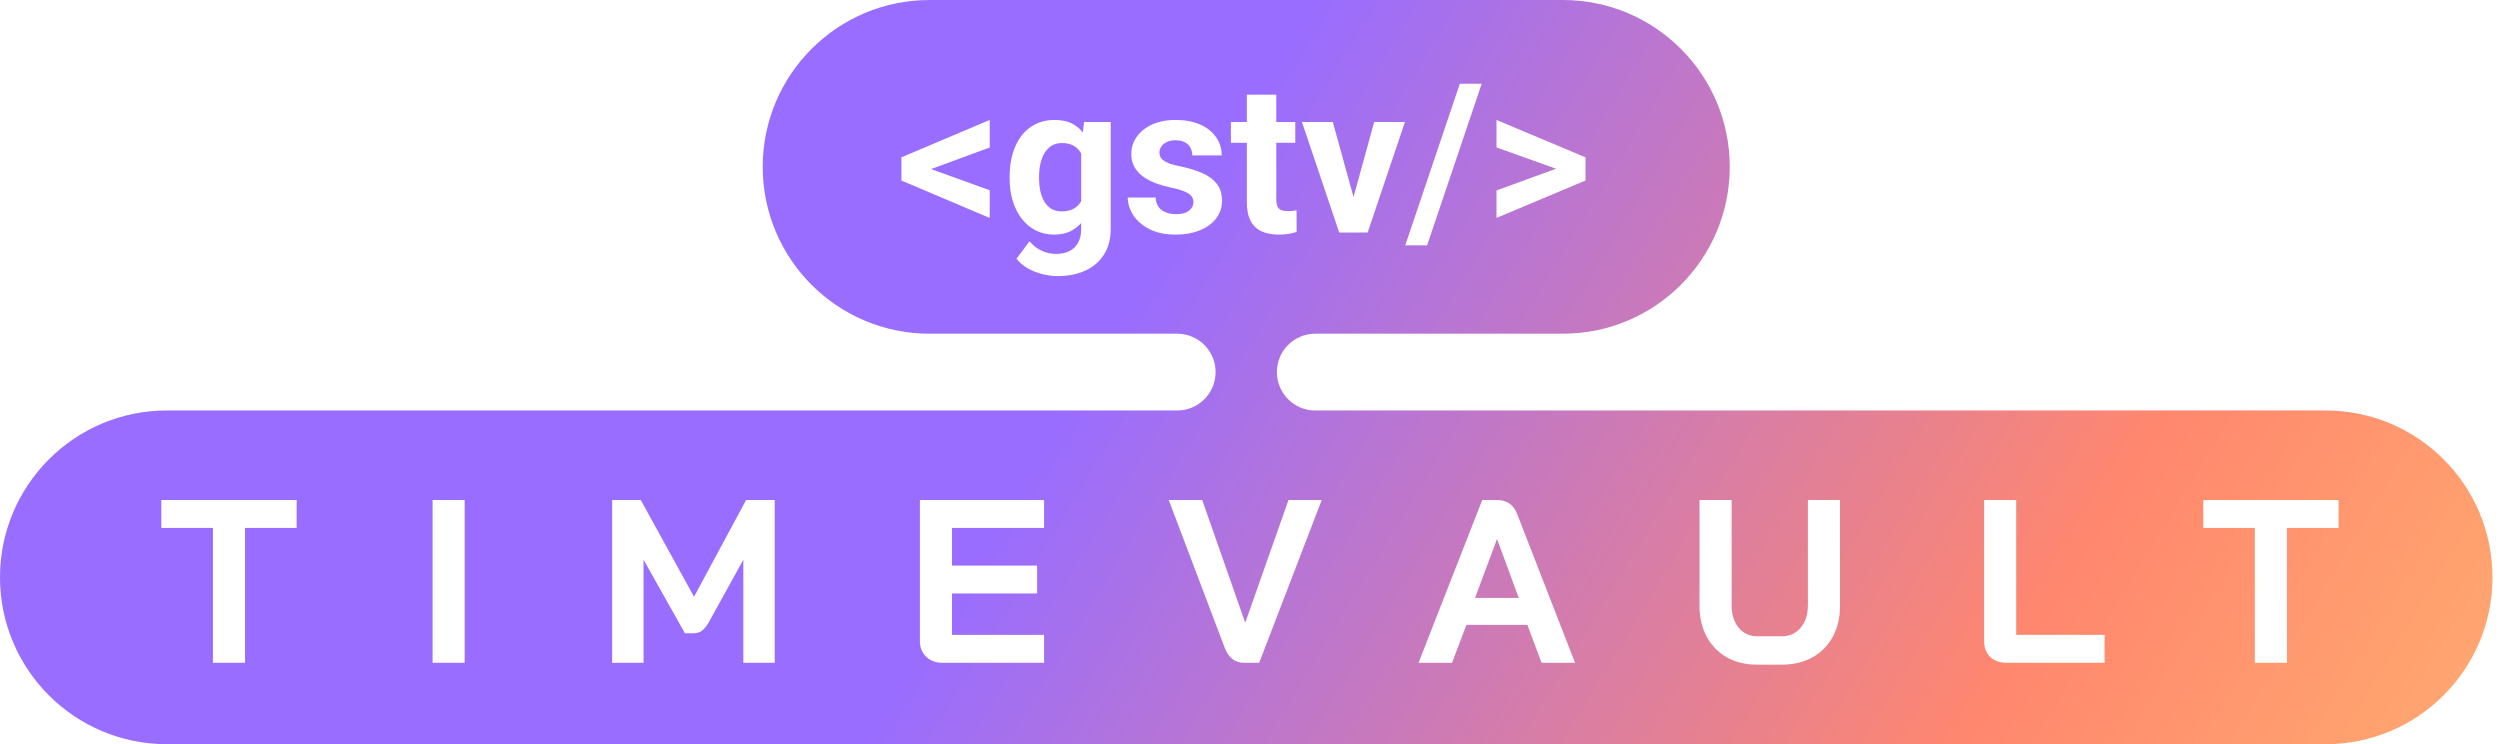<svg width="215" height="64" viewBox="0 0 215 64" fill="none" xmlns="http://www.w3.org/2000/svg">
<path fill-rule="evenodd" clip-rule="evenodd" d="M65.594 14.349C65.594 6.424 72.018 0 79.943 0H134.409C142.334 0 148.758 6.424 148.758 14.349C148.758 22.273 142.334 28.698 134.409 28.698H113.114C111.29 28.698 109.812 30.176 109.812 32C109.812 33.824 111.29 35.302 113.114 35.302H200.004C207.929 35.302 214.353 41.727 214.353 49.651C214.353 57.576 207.929 64 200.004 64H14.349C6.424 64 0 57.576 0 49.651C0 41.727 6.424 35.302 14.349 35.302H101.238C103.062 35.302 104.541 33.824 104.541 32C104.541 30.176 103.062 28.698 101.238 28.698H79.943C72.018 28.698 65.594 22.273 65.594 14.349ZM77.522 13.531V13.839V15.219V15.526L85.115 18.743V16.361L80.076 14.539L85.115 12.688V10.315L77.522 13.531ZM93.228 10.49H95.522V19.684C95.522 20.551 95.328 21.286 94.941 21.89C94.561 22.499 94.027 22.959 93.342 23.27C92.656 23.586 91.859 23.744 90.951 23.744C90.553 23.744 90.131 23.691 89.686 23.586C89.246 23.48 88.824 23.316 88.42 23.094C88.022 22.871 87.688 22.59 87.418 22.25L88.534 20.756C88.827 21.096 89.167 21.359 89.554 21.547C89.94 21.74 90.368 21.837 90.837 21.837C91.294 21.837 91.681 21.752 91.997 21.582C92.314 21.418 92.557 21.175 92.727 20.852C92.897 20.536 92.981 20.152 92.981 19.701V19.179C92.748 19.442 92.478 19.657 92.173 19.824C91.751 20.059 91.247 20.176 90.661 20.176C90.075 20.176 89.545 20.056 89.07 19.815C88.602 19.575 88.2 19.238 87.866 18.805C87.532 18.371 87.274 17.861 87.093 17.275C86.917 16.689 86.829 16.051 86.829 15.359V15.175C86.829 14.448 86.917 13.789 87.093 13.197C87.274 12.6 87.529 12.087 87.857 11.659C88.191 11.231 88.596 10.9 89.07 10.666C89.545 10.432 90.081 10.315 90.679 10.315C91.311 10.315 91.842 10.432 92.269 10.666C92.601 10.848 92.887 11.089 93.127 11.39L93.228 10.49ZM92.981 17.303V13.2C92.936 13.117 92.886 13.041 92.832 12.969C92.674 12.758 92.469 12.594 92.217 12.477C91.965 12.359 91.666 12.301 91.32 12.301C90.986 12.301 90.696 12.377 90.45 12.529C90.21 12.676 90.008 12.878 89.844 13.136C89.686 13.394 89.565 13.698 89.483 14.05C89.401 14.396 89.36 14.771 89.36 15.175V15.359C89.36 15.752 89.398 16.118 89.475 16.458C89.551 16.798 89.668 17.1 89.826 17.363C89.99 17.621 90.192 17.823 90.433 17.97C90.679 18.11 90.969 18.181 91.303 18.181C91.766 18.181 92.144 18.084 92.436 17.891C92.661 17.738 92.843 17.542 92.981 17.303ZM102.632 17.372C102.632 17.19 102.579 17.026 102.474 16.88C102.368 16.733 102.172 16.599 101.885 16.476C101.604 16.347 101.196 16.23 100.663 16.124C100.183 16.019 99.734 15.887 99.318 15.729C98.908 15.565 98.551 15.368 98.246 15.14C97.947 14.911 97.713 14.642 97.543 14.331C97.373 14.015 97.288 13.654 97.288 13.25C97.288 12.852 97.373 12.477 97.543 12.125C97.719 11.773 97.968 11.463 98.29 11.193C98.618 10.918 99.017 10.704 99.485 10.552C99.96 10.394 100.493 10.315 101.085 10.315C101.911 10.315 102.62 10.446 103.212 10.71C103.81 10.974 104.267 11.337 104.583 11.8C104.905 12.257 105.066 12.778 105.066 13.364H102.535C102.535 13.118 102.482 12.898 102.377 12.705C102.277 12.506 102.119 12.351 101.902 12.239C101.691 12.122 101.416 12.063 101.076 12.063C100.795 12.063 100.552 12.113 100.347 12.213C100.142 12.307 99.983 12.435 99.872 12.6C99.767 12.758 99.714 12.934 99.714 13.127C99.714 13.273 99.743 13.405 99.802 13.523C99.866 13.634 99.969 13.736 100.109 13.83C100.25 13.924 100.432 14.012 100.654 14.094C100.883 14.17 101.164 14.24 101.498 14.305C102.184 14.445 102.796 14.63 103.335 14.858C103.874 15.081 104.302 15.386 104.618 15.773C104.935 16.153 105.093 16.654 105.093 17.275C105.093 17.697 104.999 18.084 104.812 18.436C104.624 18.787 104.354 19.095 104.003 19.358C103.651 19.616 103.229 19.818 102.737 19.965C102.251 20.105 101.703 20.176 101.094 20.176C100.209 20.176 99.459 20.018 98.844 19.701C98.234 19.385 97.772 18.983 97.455 18.497C97.144 18.005 96.989 17.501 96.989 16.985H99.389C99.4 17.331 99.488 17.609 99.652 17.82C99.822 18.031 100.036 18.184 100.294 18.277C100.558 18.371 100.842 18.418 101.146 18.418C101.475 18.418 101.747 18.374 101.964 18.286C102.181 18.192 102.345 18.069 102.456 17.917C102.573 17.759 102.632 17.577 102.632 17.372ZM111.395 10.49V12.283H109.76V17.135C109.76 17.41 109.795 17.621 109.865 17.768C109.941 17.914 110.053 18.017 110.199 18.075C110.346 18.128 110.53 18.154 110.753 18.154C110.911 18.154 111.052 18.148 111.175 18.137C111.304 18.119 111.412 18.102 111.5 18.084L111.509 19.947C111.292 20.018 111.058 20.073 110.806 20.114C110.554 20.155 110.275 20.176 109.971 20.176C109.414 20.176 108.928 20.085 108.512 19.903C108.102 19.716 107.785 19.417 107.562 19.007C107.34 18.597 107.229 18.058 107.229 17.39V12.283H105.857V10.49H107.229V8.144H109.76V10.49H111.395ZM115.174 20H116.018H116.782H117.617L120.825 10.49H118.18L116.403 16.947L114.62 10.49H111.966L115.174 20ZM127.426 7.203L122.732 21.099H120.852L125.545 7.203H127.426ZM136.355 15.526V15.227V13.839V13.531L128.7 10.315V12.679L133.827 14.51L128.7 16.379V18.743L136.355 15.526ZM13.873 45.4H18.313V57H21.073V45.4H25.513V43H13.873V45.4ZM39.962 43H37.202V57H39.962V43ZM55.106 43H52.646V57H55.346V48.14L58.906 54.46H59.666C59.933 54.46 60.166 54.387 60.366 54.24C60.58 54.08 60.786 53.82 60.986 53.46L63.926 48.14V57H66.626V43H64.166L59.686 51.32L55.106 43ZM79.651 56.48C80.011 56.827 80.478 57 81.051 57H89.791V54.6H81.871V51.04H89.191V48.64H81.871V45.4H89.791V43H79.111V55.12C79.111 55.68 79.291 56.133 79.651 56.48ZM105.33 55.72C105.663 56.573 106.216 57 106.99 57H108.29L113.67 43H110.81L107.11 53.5H107.07L103.39 43H100.51L105.33 55.72ZM124.874 57L126.114 53.74H131.354L132.574 57H135.454L130.474 44.2C130.167 43.4 129.581 43 128.714 43H127.474L121.994 57H124.874ZM128.754 46.38L130.614 51.42H126.854L128.734 46.38H128.754ZM148.52 56.54C149.267 56.953 150.133 57.16 151.12 57.16H153.24C154.227 57.16 155.1 56.953 155.86 56.54C156.62 56.113 157.207 55.52 157.62 54.76C158.033 54 158.24 53.12 158.24 52.12V43H155.48V52.04C155.48 52.84 155.273 53.487 154.86 53.98C154.447 54.473 153.907 54.72 153.24 54.72H151.12C150.467 54.72 149.933 54.473 149.52 53.98C149.12 53.487 148.92 52.84 148.92 52.04V43H146.16V52.12C146.16 53.12 146.367 54 146.78 54.76C147.193 55.52 147.773 56.113 148.52 56.54ZM171.155 56.5C171.515 56.833 171.988 57 172.575 57H180.995V54.6H173.395V43H170.635V55.14C170.635 55.7 170.808 56.153 171.155 56.5ZM189.478 45.4H193.918V57H196.678V45.4H201.118V43H189.478V45.4Z" fill="url(#paint0_linear_1_33)"/>
<defs>
<linearGradient id="paint0_linear_1_33" x1="53.651" y1="-7.174" x2="239.046" y2="105.566" gradientUnits="userSpaceOnUse">
<stop offset="0.251" stop-color="#996DFF"/>
<stop offset="0.624" stop-color="#FF876E"/>
<stop offset="1" stop-color="#FFD072"/>
</linearGradient>
</defs>
</svg>
